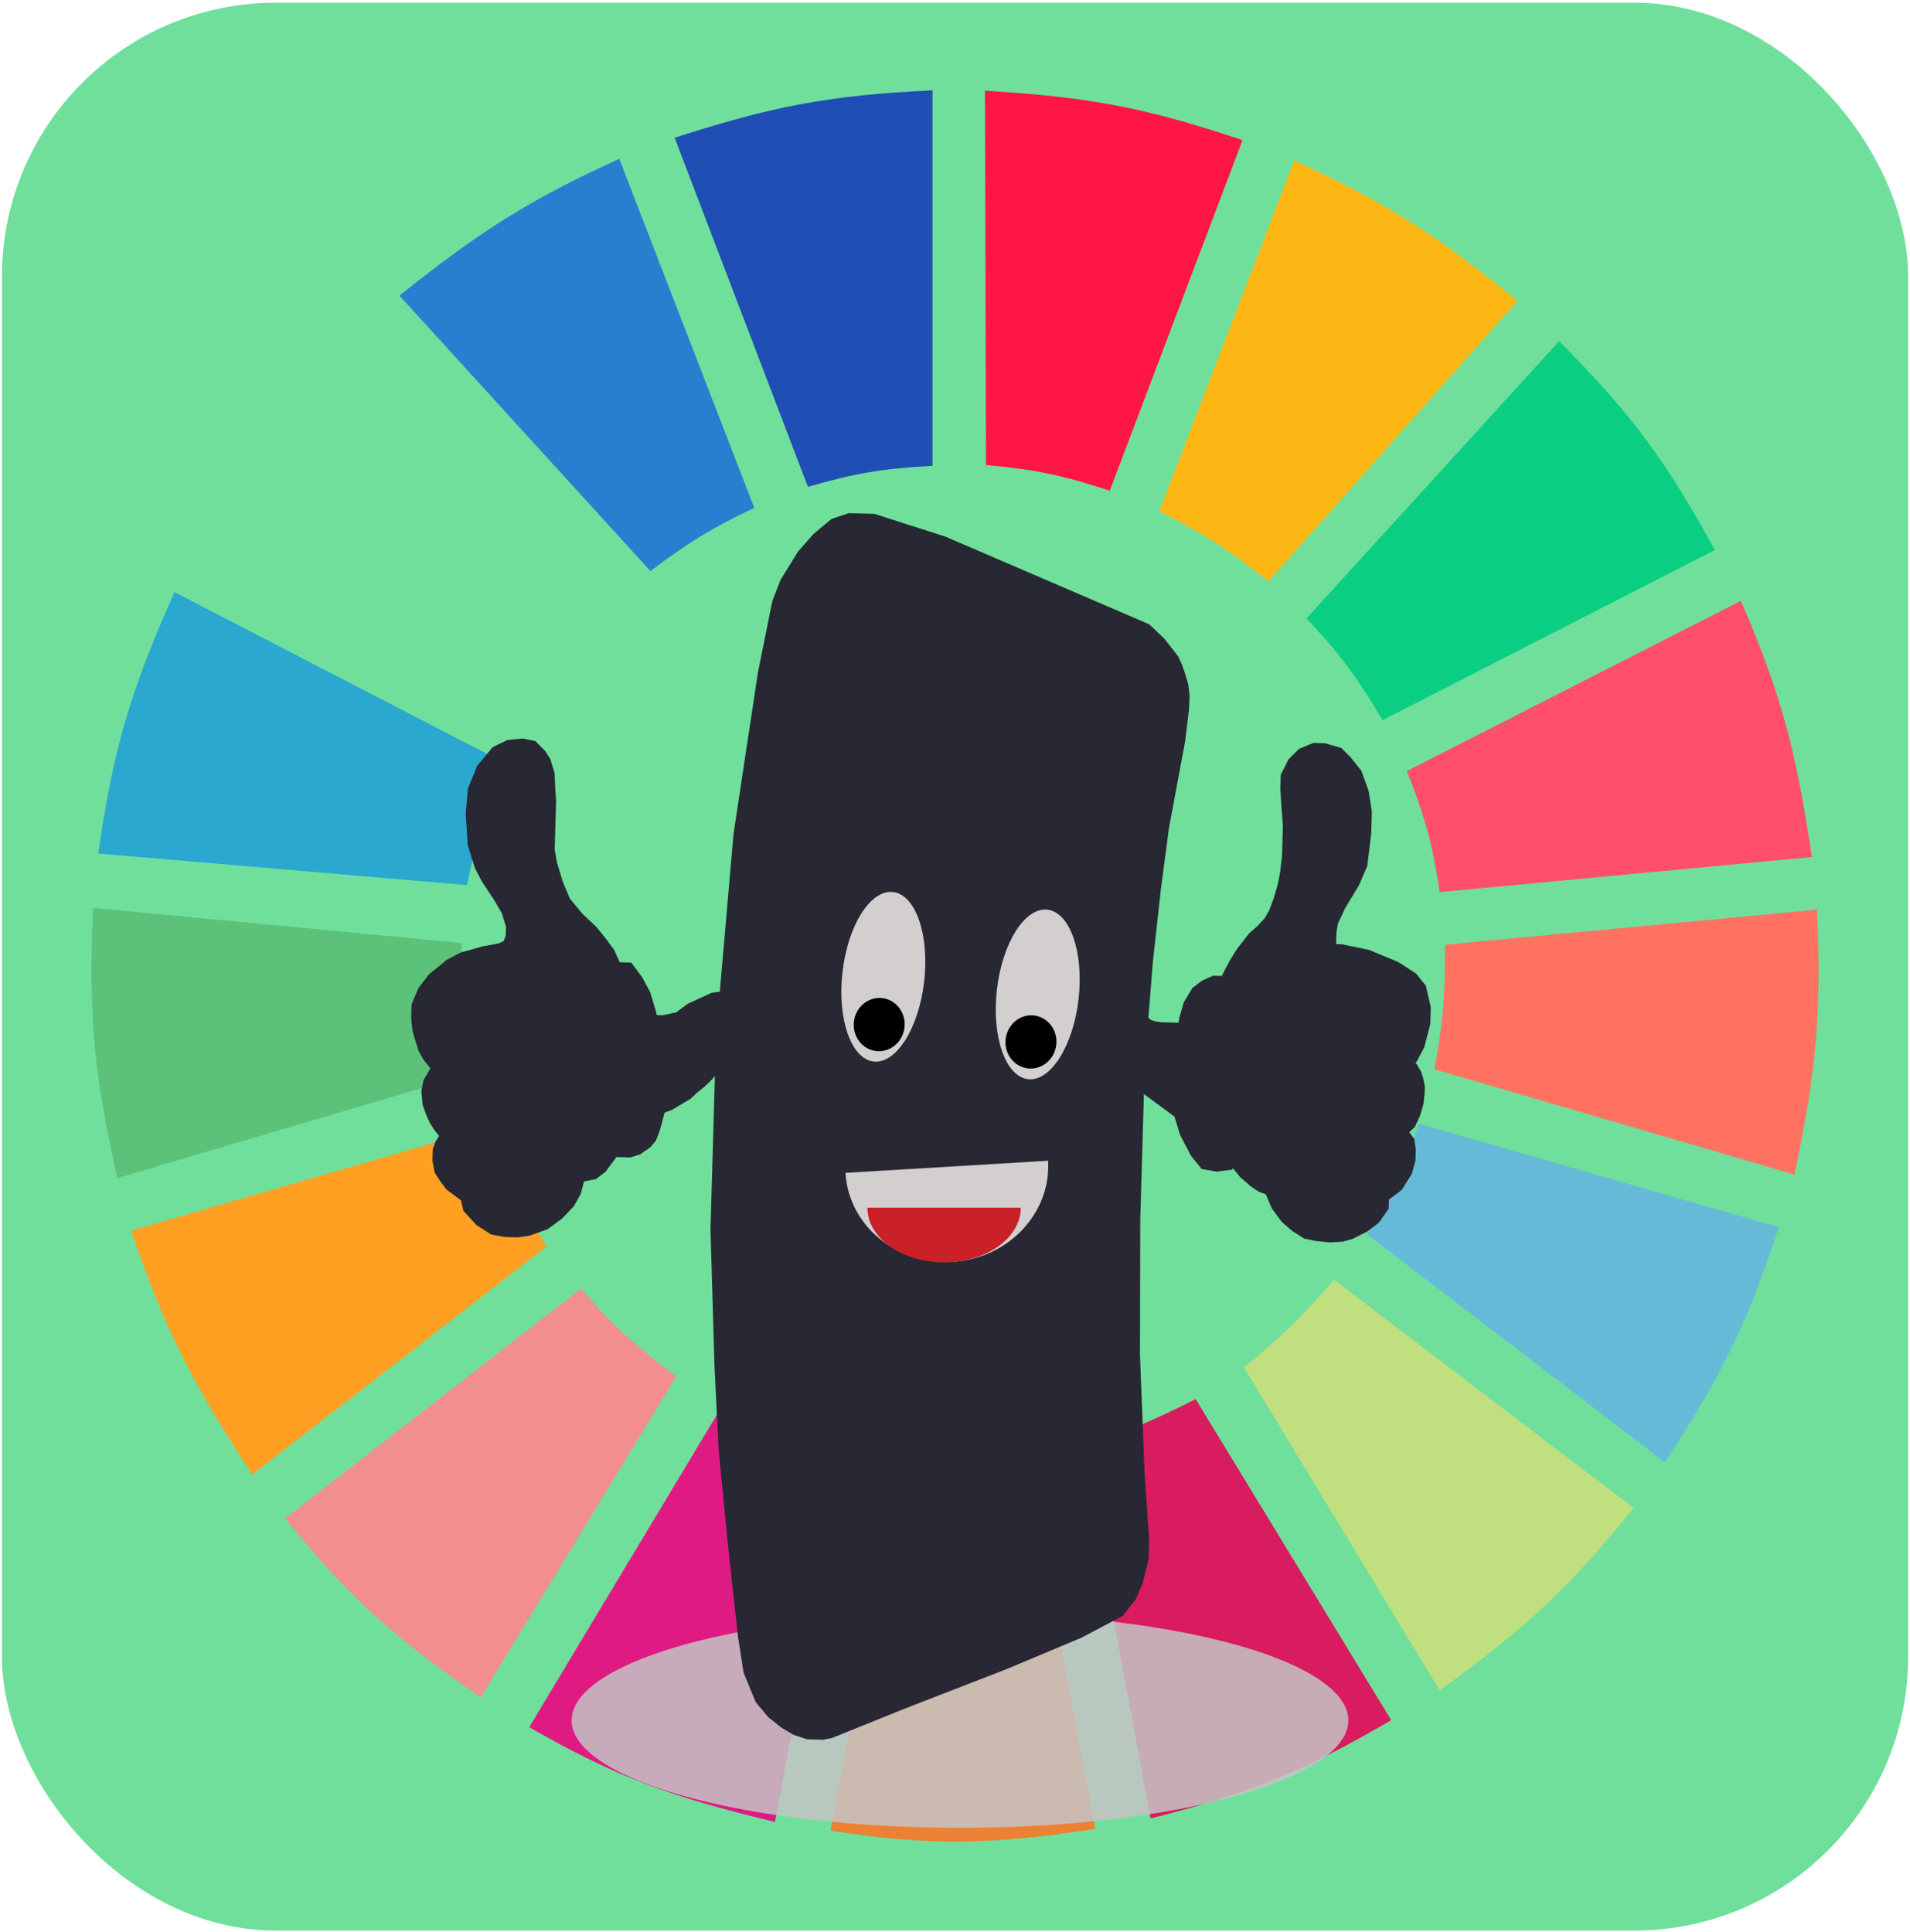 <svg width="687" height="695" viewBox="0 0 687 695" fill="none" xmlns="http://www.w3.org/2000/svg">
<rect x="0.701" y="0.965" width="685.626" height="693.507" rx="98.51" fill="#70DF9C"/>
<path d="M290.597 175.127L242.658 49.542C277.469 38.365 297.625 34.276 335.423 32.503V167.554C317.457 168.561 307.614 170.183 290.597 175.127Z" fill="#1F4EB4"/>
<path d="M354.649 167.291L354.281 32.634C390.732 34.841 410.993 38.343 446.91 50.415L399.176 176.501C382.047 170.917 372.284 168.856 354.649 167.291Z" fill="#FF1546"/>
<path d="M416.973 183.961L465.534 57.746C500.06 73.499 517.208 85.101 545.847 108.232L456.195 209.204C442.176 197.999 433.792 192.259 416.973 183.961Z" fill="#FDB714"/>
<path d="M469.898 222.457L560.795 122.747C587.46 149.488 599.365 166.13 616.827 197.845L497.292 259.06C488.06 243.564 482.187 235.454 469.898 222.457Z" fill="#0ACF83"/>
<path d="M506.008 277.361L626.166 216.146C641.055 250.538 646.139 270.875 651.691 308.284L517.837 320.905C515.212 303.445 512.62 293.919 506.008 277.361Z" fill="#FF4F6A"/>
<path d="M515.967 384.644C518.964 367.877 519.919 358.134 519.702 339.837L653.557 327.216C655.219 363.902 653.393 384.75 645.463 422.508L515.967 384.644Z" fill="#FF7262"/>
<path d="M491.686 443.965C500.463 429.549 504.595 420.881 510.363 404.208L639.86 441.441C628.273 476.465 619.281 494.982 598.769 526.005L491.686 443.965Z" fill="#65BBD7"/>
<path d="M587.561 542.413L479.855 460.373C468.021 473.868 460.91 480.744 447.48 491.927L517.832 608.045C548.987 585.466 564.433 571.229 587.561 542.413Z" fill="#C0DF7E"/>
<path d="M500.401 618.773L430.049 503.286C414.786 510.999 405.847 514.813 388.959 520.325L413.862 654.113C449.54 645.119 468.5 637.344 500.401 618.773Z" fill="#D91B5F"/>
<path d="M323.589 525.374C341.335 526.536 351.286 526.189 369.037 524.112L393.94 657.9C355.877 663.635 334.962 664.106 298.686 658.531L323.589 525.374Z" fill="#EC8134"/>
<path d="M190.355 621.298L260.084 505.18C275.893 513.448 285.483 516.967 303.665 521.588L278.762 655.376C241.118 646.334 221.533 639.185 190.355 621.298Z" fill="#E01A83"/>
<path d="M102.574 546.199L209.035 463.528C220.907 477.497 228.628 484.161 243.277 495.082L172.926 610.569C142.132 589.284 126.36 575.619 102.574 546.199Z" fill="#F28E8E"/>
<path d="M90.743 530.423C69.566 498.271 59.684 479.238 47.162 442.703L175.414 405.47C181.819 422.72 186.677 432.056 196.581 448.383L90.743 530.423Z" fill="#FFA023"/>
<path d="M42.184 423.771C33.945 387.248 31.713 366.063 33.468 326.585L166.077 339.206C165.738 358.757 166.782 368.92 170.435 385.906L42.184 423.771Z" fill="#5CC279"/>
<path d="M35.342 307.022L167.951 318.381C171.631 300.985 174.389 291.301 181.026 274.206L62.735 212.991C47.014 248.451 40.78 268.982 35.342 307.022Z" fill="#2AA8D0"/>
<path d="M71.451 195.952C89.987 163.318 102.615 146.812 128.729 120.223L218.38 219.302C206.248 232.268 200.13 240.441 190.364 256.536L71.451 195.952Z" fill="#70DF9C"/>
<path d="M233.944 205.418C247.394 195.281 255.487 190.205 271.299 182.699L222.738 57.115C191.138 71.63 173.788 82.255 143.67 106.339L233.944 205.418Z" fill="#2A7ED0"/>
<ellipse cx="345.293" cy="618.849" rx="139.691" ry="38.649" fill="#C4C4C4" fill-opacity="0.85"/>
<path d="M197.694 300.489L197.915 292.848L198.049 288.197L197.865 285.532L197.691 282.534L197.546 278.54L196.116 273.844L194.619 271.473L191.577 268.393L187.946 267.623L182.974 268.144L178.475 270.342L173.339 276.511L170.251 284.069L169.48 292.691L170.206 303.685L172.592 311.401L175.065 316.127L179.314 322.568L182.298 327.641L183.969 333.01L183.854 336.996L182.725 339.956L180.08 341.21L174.045 342.365L166.418 344.472L161.649 346.994L158.975 349.245L155.77 351.812L152.246 356.365L150.007 361.62L149.873 366.271L150.279 370.273L151.225 373.625L152.423 377.317L153.911 380.02L157.185 384.105L156.634 385.086L154.163 389.337L153.546 392.645L153.942 396.979L155.15 400.338L156.377 403.034L157.874 405.405L160.394 408.47L158.483 411.407L157.634 413.71L157.528 417.364L158.204 421.041L159.952 423.752L161.961 426.47L167.581 430.622L168.509 434.639L172.555 439.078L177.422 442.212L181.834 443.004L186.266 443.132L189.935 442.573L195.998 440.421L200.796 436.902L204.832 432.696L207.032 428.77L208.499 423.16L209.02 423.175L213.481 422.306L216.416 420.064L218.588 417.134L220.76 414.204L226.495 414.37L229.391 413.456L232.587 411.221L234.209 409.273L235.338 406.313L236.206 403.346L237.384 398.725L240.811 397.494L244.528 395.274L247.183 393.688L249.596 391.43L252 389.505L254.684 386.923L256.576 384.65L259.298 380.738L257.522 442.199L258.969 491.45L260.451 521.418L263.874 556.429L267.385 588.45L269.366 601.142L273.51 611.236L277.797 616.348L282.133 619.798L286.237 622.244L290.631 623.701L295.844 623.852L298.731 623.27L325.658 612.411L361.544 598.486L388.22 587.287L402.528 579.72L406.862 574.193L409.101 568.938L411.166 560.685L411.358 554.041L409.713 529.721L408.064 487.446L408.163 438.905L409.584 389.736L424.146 400.465L426.29 407.509L429.999 414.599L433.273 418.683L437.685 419.476L441.876 418.932L443.555 414.99L445.004 419.022L447.524 422.088L451.088 425.183L453.647 426.919L456.746 428.007L459.19 433.73L462.454 438.146L466.017 441.242L469.861 443.68L473.491 444.45L478.435 444.926L482.615 444.714L485.772 443.808L490.802 441.293L494.539 438.409L497.531 434.173L497.637 430.518L502.705 426.675L505.987 421.45L507.155 417.161L507.26 413.506L506.825 410.501L505.319 408.463L503.513 407.746L504.585 406.779L507.268 404.197L508.938 400.588L510.096 396.631L510.462 392.984L510.52 390.991L510.066 388.65L509.351 386.302L508.356 384.611L504.706 384.506L507.12 382.248L510.431 376.026L512.486 368.106L512.649 362.458L511.026 355.429L508.003 351.684L502.113 347.856L491.8 343.568L482.463 341.636L478.553 341.523L478.63 338.865L478.735 335.211L479.362 331.571L482.142 325.667L487.075 317.497L489.874 310.928L491.243 299.662L491.464 292.021L490.362 285.007L487.947 278.287L484.171 273.523L481.38 270.783L476.204 269.303L472.815 269.205L468.326 271.071L465.102 274.302L462.612 279.218L462.487 283.537L462.835 289.532L463.406 296.863L463.089 307.826L462.386 314.123L461.469 318.752L460.022 323.697L458.323 328.303L456.402 331.573L453.709 334.487L450.764 337.062L446.7 342.265L444.239 346.184L442.308 349.785L440.648 353.062L439.605 353.032L436.738 352.949L433.301 354.512L430.366 356.755L427.625 361.331L426.177 366.276L425.55 369.916L424.507 369.886L421.9 369.81L419.554 369.742L417.208 369.675L414.871 369.275L412.805 368.55L411.028 366.836L412.666 346.269L415.501 320.416L418.509 297.561L424.375 266.143L425.753 254.545L425.878 250.227L425.462 246.557L424.274 242.533L423.308 239.845L422.081 237.149L417.301 231.026L412.222 226.225L339.29 194.857L314.214 186.818L305.611 186.569L300.079 188.404L293.93 193.546L288.533 199.708L282.51 209.509L279.692 216.742L274.511 242.527L265.802 300.13L260.723 358.502L256.533 359.046L253.096 360.609L248.336 362.799L244.069 366.001L238.556 367.172L234.646 367.059L233.95 364.046L232.047 357.674L229.323 352.608L226.059 348.191L221.627 348.063L219.174 342.672L216.663 339.274L213.138 334.85L208.059 330.048L203.269 324.257L200.584 317.862L198.439 310.818L197.54 305.805L197.694 300.489Z" fill="#272833" stroke="#272833" stroke-width="3.94"/>
<path d="M304.111 421.895C305.213 440.789 322.419 455.131 342.542 453.929C362.665 452.727 378.085 436.434 376.984 417.54L304.111 421.895Z" fill="#D3CFCF"/>
<path d="M311.992 434.407C311.992 445.288 324.343 454.109 339.574 454.109C354.808 454.109 367.158 445.287 367.158 434.407H311.992Z" fill="#CA2027"/>
<path d="M314.231 381.843C322.343 382.771 330.481 369.875 332.408 353.039C334.334 336.202 329.319 321.802 321.208 320.873C313.096 319.945 304.958 332.841 303.032 349.677C301.105 366.514 306.12 380.914 314.231 381.843Z" fill="#D3CFCF"/>
<path d="M369.767 388.196C377.879 389.124 386.016 376.228 387.943 359.392C389.869 342.555 384.855 328.155 376.743 327.226C368.631 326.298 360.493 339.194 358.567 356.03C356.64 372.867 361.655 387.267 369.767 388.196Z" fill="#D3CFCF"/>
<ellipse cx="316.236" cy="368.558" rx="9.157" ry="9.588" transform="rotate(6.527 316.236 368.558)" fill="black"/>
<ellipse cx="370.816" cy="374.803" rx="9.157" ry="9.588" transform="rotate(6.527 370.816 374.803)" fill="black"/>
</svg>
